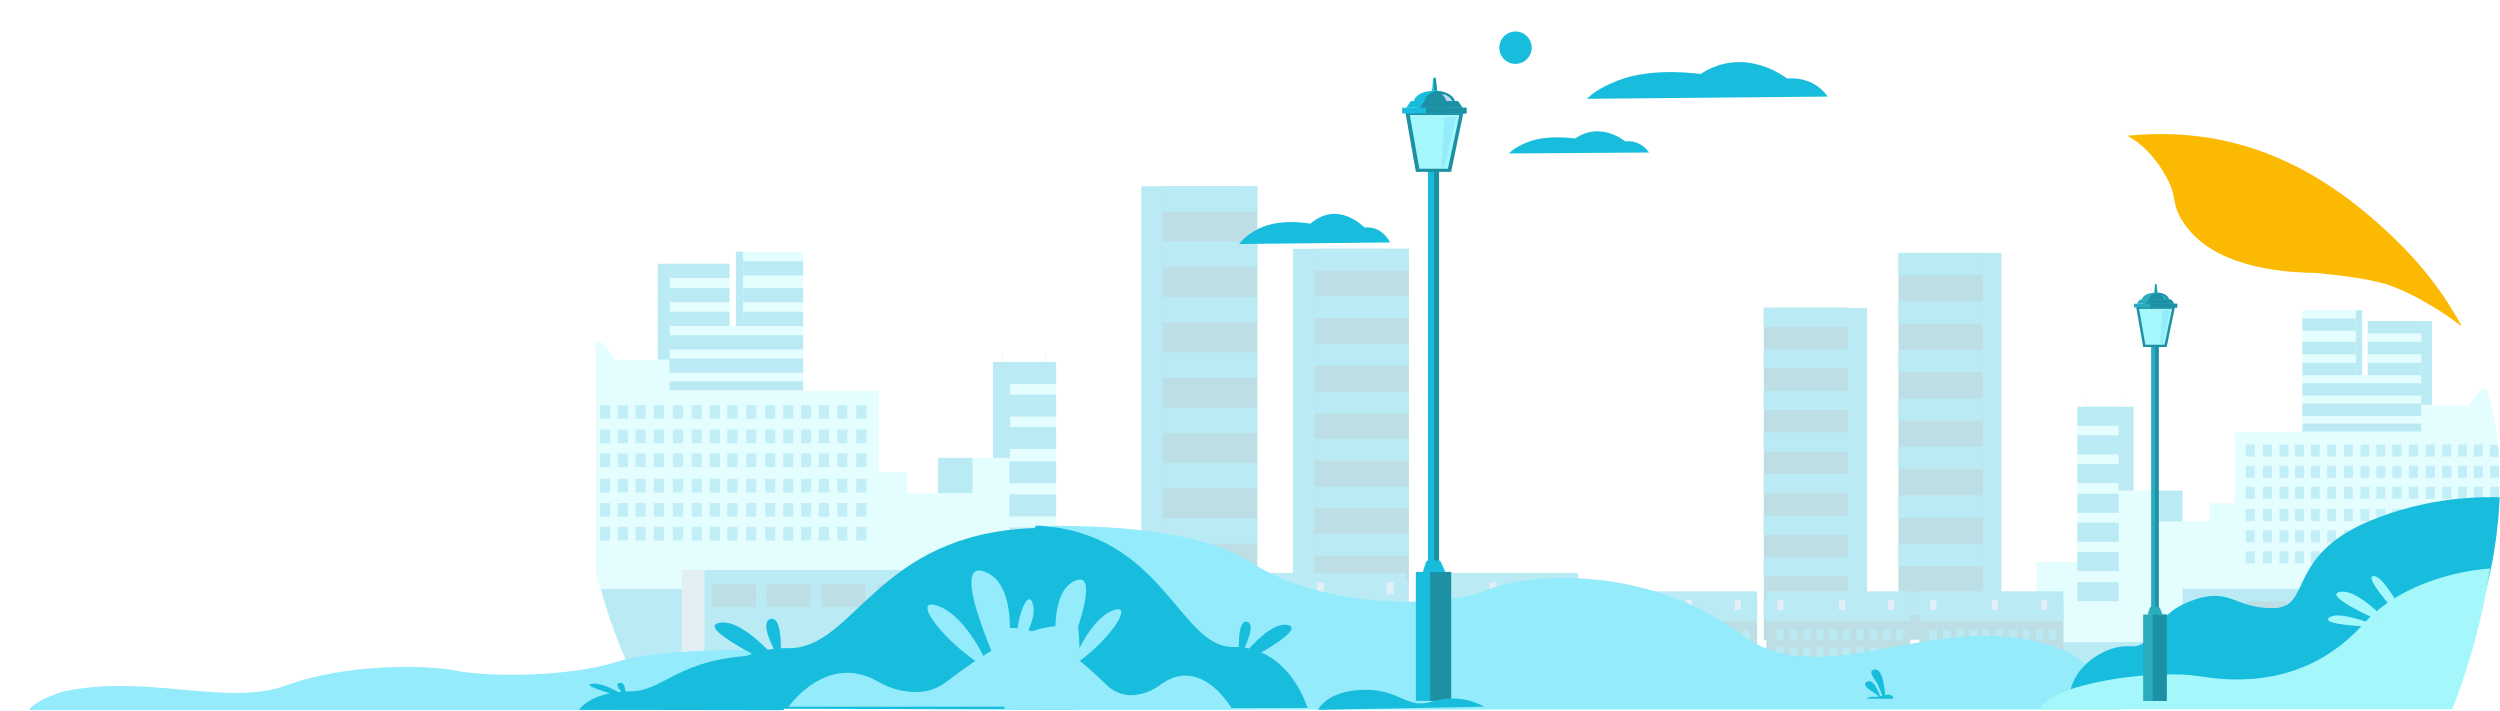 <?xml version="1.0" encoding="utf-8"?>
<!-- Generator: Adobe Illustrator 23.1.0, SVG Export Plug-In . SVG Version: 6.00 Build 0)  -->
<svg version="1.1" id="Layer_1" xmlns="http://www.w3.org/2000/svg" xmlns:xlink="http://www.w3.org/1999/xlink" x="0px" y="0px"
	 viewBox="0 0 786.8 223.7" style="enable-background:new 0 0 786.8 223.7;" xml:space="preserve">
<style type="text/css">
	.st0{opacity:0.3;}
	.st1{fill:#18BDDE;}
	.st2{fill:#1E90A4;}
	.st3{fill:#D5E7F7;}
	.st4{fill:#A4F7FA;}
	.st5{opacity:0.8;}
	.st6{fill:#A3C5DF;}
	.st7{fill:#93EBFB;}
	.st8{fill:#FBBA01;}
	.st9{fill:#BFD8F8;}
	.st10{fill:#2AABBE;}
	.st11{fill:#39608D;}
</style>
<g class="st0">
	<rect x="359.2" y="58.6" class="st1" width="29.8" height="139"/>
	<rect x="365.9" y="58.6" class="st2" width="29.8" height="139"/>
	<rect x="365.9" y="58.6" class="st1" width="29.8" height="8"/>
	<rect x="365.9" y="76" class="st1" width="29.8" height="8"/>
	<rect x="365.9" y="93.5" class="st1" width="29.8" height="8"/>
	<rect x="365.9" y="110.9" class="st1" width="29.8" height="8"/>
	<rect x="365.9" y="128.3" class="st1" width="29.8" height="8"/>
	<rect x="365.9" y="145.7" class="st1" width="29.8" height="8"/>
	<rect x="365.9" y="163.1" class="st1" width="29.8" height="8"/>
	<rect x="365.9" y="180.6" class="st1" width="29.8" height="8"/>
	<rect x="406.9" y="78.3" class="st1" width="29.8" height="119.3"/>
	<rect x="413.6" y="78.3" class="st2" width="29.8" height="119.3"/>
	<rect x="413.6" y="78.3" class="st1" width="29.8" height="6.9"/>
	<rect x="413.6" y="93.2" class="st1" width="29.8" height="6.9"/>
	<rect x="413.6" y="108.2" class="st1" width="29.8" height="6.9"/>
	<rect x="413.6" y="123.2" class="st1" width="29.8" height="6.9"/>
	<rect x="413.6" y="138.1" class="st1" width="29.8" height="6.9"/>
	<rect x="413.6" y="153.1" class="st1" width="29.8" height="6.9"/>
	<rect x="413.6" y="168" class="st1" width="29.8" height="6.9"/>
	<rect x="413.6" y="183" class="st1" width="29.8" height="6.9"/>
	<rect x="343.1" y="193.4" class="st3" width="12.5" height="17.5"/>
	<path class="st4" d="M332.3,169.6v-55.7h-14.5v30.2H306v11.1h-20.5v-6.5h-8.9v-25.6h-23.9V79.2h-18.8v23.4h-4.3V83h-18.9v30.3
		h-17.1c0,0-4.3-7.6-6.3-5.5c-0.1,0.3-0.2,0.6-0.3,0.9c0.4,1.8,0.6,3.6,0.6,5.4v65.7c0.3,1.3,0.6,2.5,0.9,3.7l0.5,1.9
		c3.1,11.2,7.3,22,12.6,32.4h-2.2l0.1,0.2h2.2l11.9,0.1h133.2v-48.5H332.3z"/>
	<rect x="233.9" y="82.2" class="st1" width="18.9" height="4.5"/>
	<rect x="233.9" y="90.6" class="st1" width="18.9" height="4.5"/>
	<rect x="233.9" y="98.1" class="st1" width="18.9" height="4.5"/>
	<rect x="210.7" y="98.1" class="st1" width="18.9" height="4.5"/>
	<rect x="210.7" y="90.6" class="st1" width="18.9" height="4.5"/>
	<rect x="210.7" y="83" class="st1" width="18.9" height="4.5"/>
	<rect x="210.7" y="105.5" class="st1" width="42.1" height="4.5"/>
	<rect x="210.7" y="112.8" class="st1" width="42.1" height="4.5"/>
	<rect x="317.7" y="113.9" class="st1" width="14.7" height="6.9"/>
	<rect x="317.7" y="124.2" class="st1" width="14.7" height="6.9"/>
	<rect x="317.7" y="134.4" class="st1" width="14.7" height="6.9"/>
	<rect x="317.7" y="145.2" class="st1" width="14.7" height="6.9"/>
	<rect x="317.7" y="155.6" class="st1" width="14.7" height="6.9"/>
	<rect x="317.7" y="166" class="st1" width="14.7" height="6.9"/>
	<rect x="317.7" y="177" class="st1" width="14.7" height="6.9"/>
	<rect x="210.7" y="120" class="st1" width="42.1" height="2.8"/>
	<rect x="312.5" y="113.9" class="st1" width="5.4" height="30.2"/>
	<rect x="295.2" y="144.1" class="st1" width="10.9" height="11.1"/>
	<path class="st1" d="M207.5,83l-0.5,0.4v29.8h3.8V83H207.5z"/>
	<rect x="231.6" y="79.2" class="st1" width="2.3" height="23.4"/>
	<g class="st5">
		<rect x="269.5" y="127.5" class="st1" width="3.2" height="4.3"/>
		<rect x="263.5" y="127.5" class="st1" width="3.2" height="4.3"/>
		<rect x="257.7" y="127.5" class="st1" width="3.2" height="4.3"/>
		<rect x="252.1" y="127.5" class="st1" width="3.2" height="4.3"/>
		<rect x="246.5" y="127.5" class="st1" width="3.2" height="4.3"/>
		<rect x="240.8" y="127.5" class="st1" width="3.2" height="4.3"/>
		<rect x="234.8" y="127.5" class="st1" width="3.2" height="4.3"/>
		<rect x="228.9" y="127.5" class="st1" width="3.2" height="4.3"/>
		<rect x="223.4" y="127.5" class="st1" width="3.2" height="4.3"/>
		<rect x="217.7" y="127.5" class="st1" width="3.2" height="4.3"/>
		<rect x="211.8" y="127.5" class="st1" width="3.2" height="4.3"/>
		<rect x="205.8" y="127.5" class="st1" width="3.2" height="4.3"/>
		<rect x="200" y="127.5" class="st1" width="3.2" height="4.3"/>
		<rect x="194.4" y="127.5" class="st1" width="3.2" height="4.3"/>
		<rect x="188.8" y="127.5" class="st1" width="3.2" height="4.3"/>
		<rect x="269.5" y="135.2" class="st1" width="3.2" height="4.3"/>
		<rect x="263.5" y="135.2" class="st1" width="3.2" height="4.3"/>
		<rect x="257.7" y="135.2" class="st1" width="3.2" height="4.3"/>
		<rect x="252.1" y="135.2" class="st1" width="3.2" height="4.3"/>
		<rect x="246.5" y="135.2" class="st1" width="3.2" height="4.3"/>
		<rect x="240.8" y="135.2" class="st1" width="3.2" height="4.3"/>
		<rect x="234.8" y="135.2" class="st1" width="3.2" height="4.3"/>
		<rect x="228.9" y="135.2" class="st1" width="3.2" height="4.3"/>
		<rect x="223.4" y="135.2" class="st1" width="3.2" height="4.3"/>
		<rect x="217.7" y="135.2" class="st1" width="3.2" height="4.3"/>
		<rect x="211.8" y="135.2" class="st1" width="3.2" height="4.3"/>
		<rect x="205.8" y="135.2" class="st1" width="3.2" height="4.3"/>
		<rect x="200" y="135.2" class="st1" width="3.2" height="4.3"/>
		<rect x="194.4" y="135.2" class="st1" width="3.2" height="4.3"/>
		<rect x="188.8" y="135.2" class="st1" width="3.2" height="4.3"/>
		<rect x="269.5" y="142.7" class="st1" width="3.2" height="4.3"/>
		<rect x="263.5" y="142.7" class="st1" width="3.2" height="4.3"/>
		<rect x="257.7" y="142.7" class="st1" width="3.2" height="4.3"/>
		<rect x="252.1" y="142.7" class="st1" width="3.2" height="4.3"/>
		<rect x="246.5" y="142.7" class="st1" width="3.2" height="4.3"/>
		<rect x="240.8" y="142.7" class="st1" width="3.2" height="4.3"/>
		<rect x="234.8" y="142.7" class="st1" width="3.2" height="4.3"/>
		<rect x="228.9" y="142.7" class="st1" width="3.2" height="4.3"/>
		<rect x="223.4" y="142.7" class="st1" width="3.2" height="4.3"/>
		<rect x="217.7" y="142.7" class="st1" width="3.2" height="4.3"/>
		<rect x="211.8" y="142.7" class="st1" width="3.2" height="4.3"/>
		<rect x="205.8" y="142.7" class="st1" width="3.2" height="4.3"/>
		<rect x="200" y="142.7" class="st1" width="3.2" height="4.3"/>
		<rect x="194.4" y="142.7" class="st1" width="3.2" height="4.3"/>
		<rect x="188.8" y="142.7" class="st1" width="3.2" height="4.3"/>
		<rect x="269.5" y="150.7" class="st1" width="3.2" height="4.3"/>
		<rect x="263.5" y="150.7" class="st1" width="3.2" height="4.3"/>
		<rect x="257.7" y="150.7" class="st1" width="3.2" height="4.3"/>
		<rect x="252.1" y="150.7" class="st1" width="3.2" height="4.3"/>
		<rect x="246.5" y="150.7" class="st1" width="3.2" height="4.3"/>
		<rect x="240.8" y="150.7" class="st1" width="3.2" height="4.3"/>
		<rect x="234.8" y="150.7" class="st1" width="3.2" height="4.3"/>
		<rect x="228.9" y="150.7" class="st1" width="3.2" height="4.3"/>
		<rect x="223.4" y="150.7" class="st1" width="3.2" height="4.3"/>
		<rect x="217.7" y="150.7" class="st1" width="3.2" height="4.3"/>
		<rect x="211.8" y="150.7" class="st1" width="3.2" height="4.3"/>
		<rect x="205.8" y="150.7" class="st1" width="3.2" height="4.3"/>
		<rect x="200" y="150.7" class="st1" width="3.2" height="4.3"/>
		<rect x="194.4" y="150.7" class="st1" width="3.2" height="4.3"/>
		<rect x="188.8" y="150.7" class="st1" width="3.2" height="4.3"/>
		<rect x="269.5" y="158.3" class="st1" width="3.2" height="4.3"/>
		<rect x="263.5" y="158.3" class="st1" width="3.2" height="4.3"/>
		<rect x="257.7" y="158.3" class="st1" width="3.2" height="4.3"/>
		<rect x="252.1" y="158.3" class="st1" width="3.2" height="4.3"/>
		<rect x="246.5" y="158.3" class="st1" width="3.2" height="4.3"/>
		<rect x="240.8" y="158.3" class="st1" width="3.2" height="4.3"/>
		<rect x="234.8" y="158.3" class="st1" width="3.2" height="4.3"/>
		<rect x="228.9" y="158.3" class="st1" width="3.2" height="4.3"/>
		<rect x="223.4" y="158.3" class="st1" width="3.2" height="4.3"/>
		<rect x="217.7" y="158.3" class="st1" width="3.2" height="4.3"/>
		<rect x="211.8" y="158.3" class="st1" width="3.2" height="4.3"/>
		<rect x="205.8" y="158.3" class="st1" width="3.2" height="4.3"/>
		<rect x="200" y="158.3" class="st1" width="3.2" height="4.3"/>
		<rect x="194.4" y="158.3" class="st1" width="3.2" height="4.3"/>
		<rect x="188.8" y="158.3" class="st1" width="3.2" height="4.3"/>
		<rect x="269.5" y="165.8" class="st1" width="3.2" height="4.3"/>
		<rect x="263.5" y="165.8" class="st1" width="3.2" height="4.3"/>
		<rect x="257.7" y="165.8" class="st1" width="3.2" height="4.3"/>
		<rect x="252.1" y="165.8" class="st1" width="3.2" height="4.3"/>
		<rect x="246.5" y="165.8" class="st1" width="3.2" height="4.3"/>
		<rect x="240.8" y="165.8" class="st1" width="3.2" height="4.3"/>
		<rect x="234.8" y="165.8" class="st1" width="3.2" height="4.3"/>
		<rect x="228.9" y="165.8" class="st1" width="3.2" height="4.3"/>
		<rect x="223.4" y="165.8" class="st1" width="3.2" height="4.3"/>
		<rect x="217.7" y="165.8" class="st1" width="3.2" height="4.3"/>
		<rect x="211.8" y="165.8" class="st1" width="3.2" height="4.3"/>
		<rect x="205.8" y="165.8" class="st1" width="3.2" height="4.3"/>
		<rect x="200" y="165.8" class="st1" width="3.2" height="4.3"/>
		<rect x="194.4" y="165.8" class="st1" width="3.2" height="4.3"/>
		<rect x="188.8" y="165.8" class="st1" width="3.2" height="4.3"/>
	</g>
	<rect x="221" y="179.4" class="st1" width="74.2" height="38.4"/>
	<rect x="277.2" y="198.6" class="st1" width="74.2" height="19.2"/>
	<path class="st1" d="M189.1,185.4c3.1,11.2,7.3,22,12.6,32.4l0,0H215v-32.4L189.1,185.4z"/>
	<rect x="276.4" y="183.9" class="st2" width="13.8" height="7.1"/>
	<rect x="258.6" y="183.9" class="st2" width="13.8" height="7.1"/>
	<rect x="241.2" y="183.9" class="st2" width="13.8" height="7.1"/>
	<rect x="224.2" y="183.9" class="st2" width="13.8" height="7.1"/>
	<rect x="214.6" y="179.4" class="st6" width="7.1" height="38.7"/>
	<rect x="329" y="110.9" class="st3" width="0.4" height="3"/>
	<rect x="315.2" y="110.9" class="st3" width="0.4" height="3"/>
	<rect x="337.4" y="184.6" class="st2" width="50.9" height="32.8"/>
	<rect x="337.4" y="180.3" class="st1" width="50.9" height="10.7"/>
	<rect x="382.2" y="194.1" class="st1" width="2.6" height="3.5"/>
	<rect x="377.3" y="194.1" class="st1" width="2.6" height="3.5"/>
	<rect x="372.6" y="194.1" class="st1" width="2.6" height="3.5"/>
	<rect x="368" y="194.1" class="st1" width="2.6" height="3.5"/>
	<rect x="363.4" y="194.1" class="st1" width="2.6" height="3.5"/>
	<rect x="358.7" y="194.1" class="st1" width="2.6" height="3.5"/>
	<rect x="353.8" y="194.1" class="st1" width="2.6" height="3.5"/>
	<rect x="349" y="194.1" class="st1" width="2.6" height="3.5"/>
	<rect x="344.5" y="194.1" class="st1" width="2.6" height="3.5"/>
	<rect x="339.9" y="194.1" class="st1" width="2.6" height="3.5"/>
	<rect x="382.2" y="200.4" class="st1" width="2.6" height="3.5"/>
	<rect x="377.3" y="200.4" class="st1" width="2.6" height="3.5"/>
	<rect x="372.6" y="200.4" class="st1" width="2.6" height="3.5"/>
	<rect x="368" y="200.4" class="st1" width="2.6" height="3.5"/>
	<rect x="363.4" y="200.4" class="st1" width="2.6" height="3.5"/>
	<rect x="358.7" y="200.4" class="st1" width="2.6" height="3.5"/>
	<rect x="353.8" y="200.4" class="st1" width="2.6" height="3.5"/>
	<rect x="349" y="200.4" class="st1" width="2.6" height="3.5"/>
	<rect x="344.5" y="200.4" class="st1" width="2.6" height="3.5"/>
	<rect x="339.9" y="200.4" class="st1" width="2.6" height="3.5"/>
	<rect x="382.2" y="206.5" class="st1" width="2.6" height="3.5"/>
	<rect x="377.3" y="206.5" class="st1" width="2.6" height="3.5"/>
	<rect x="372.6" y="206.5" class="st1" width="2.6" height="3.5"/>
	<rect x="368" y="206.5" class="st1" width="2.6" height="3.5"/>
	<rect x="363.4" y="206.5" class="st1" width="2.6" height="3.5"/>
	<rect x="358.7" y="206.5" class="st1" width="2.6" height="3.5"/>
	<rect x="353.8" y="206.5" class="st1" width="2.6" height="3.5"/>
	<rect x="349" y="206.5" class="st1" width="2.6" height="3.5"/>
	<rect x="344.5" y="206.5" class="st1" width="2.6" height="3.5"/>
	<rect x="339.9" y="206.5" class="st1" width="2.6" height="3.5"/>
	<rect x="382.2" y="183.3" class="st6" width="2.2" height="3.7"/>
	<rect x="360.4" y="183.3" class="st6" width="2.2" height="3.7"/>
	<rect x="343" y="183.3" class="st6" width="2.2" height="3.7"/>
	<rect x="391.5" y="184.6" class="st2" width="50.9" height="32.8"/>
	<rect x="391.5" y="180.3" class="st1" width="50.9" height="10.7"/>
	<rect x="436.4" y="194.1" class="st1" width="2.6" height="3.5"/>
	<rect x="431.5" y="194.1" class="st1" width="2.6" height="3.5"/>
	<rect x="426.7" y="194.1" class="st1" width="2.6" height="3.5"/>
	<rect x="422.2" y="194.1" class="st1" width="2.6" height="3.5"/>
	<rect x="417.5" y="194.1" class="st1" width="2.6" height="3.5"/>
	<rect x="412.9" y="194.1" class="st1" width="2.6" height="3.5"/>
	<rect x="408" y="194.1" class="st1" width="2.6" height="3.5"/>
	<rect x="403.2" y="194.1" class="st1" width="2.6" height="3.5"/>
	<rect x="398.7" y="194.1" class="st1" width="2.6" height="3.5"/>
	<rect x="394" y="194.1" class="st1" width="2.6" height="3.5"/>
	<rect x="436.4" y="200.4" class="st1" width="2.6" height="3.5"/>
	<rect x="431.5" y="200.4" class="st1" width="2.6" height="3.5"/>
	<rect x="426.7" y="200.4" class="st1" width="2.6" height="3.5"/>
	<rect x="422.2" y="200.4" class="st1" width="2.6" height="3.5"/>
	<rect x="417.5" y="200.4" class="st1" width="2.6" height="3.5"/>
	<rect x="412.9" y="200.4" class="st1" width="2.6" height="3.5"/>
	<rect x="408" y="200.4" class="st1" width="2.6" height="3.5"/>
	<rect x="403.2" y="200.4" class="st1" width="2.6" height="3.5"/>
	<rect x="398.7" y="200.4" class="st1" width="2.6" height="3.5"/>
	<rect x="394" y="200.4" class="st1" width="2.6" height="3.5"/>
	<rect x="436.4" y="206.5" class="st1" width="2.6" height="3.5"/>
	<rect x="431.5" y="206.5" class="st1" width="2.6" height="3.5"/>
	<rect x="426.7" y="206.5" class="st1" width="2.6" height="3.5"/>
	<rect x="422.2" y="206.5" class="st1" width="2.6" height="3.5"/>
	<rect x="417.5" y="206.5" class="st1" width="2.6" height="3.5"/>
	<rect x="412.9" y="206.5" class="st1" width="2.6" height="3.5"/>
	<rect x="408" y="206.5" class="st1" width="2.6" height="3.5"/>
	<rect x="403.2" y="206.5" class="st1" width="2.6" height="3.5"/>
	<rect x="398.7" y="206.5" class="st1" width="2.6" height="3.5"/>
	<rect x="394" y="206.5" class="st1" width="2.6" height="3.5"/>
	<rect x="436.4" y="183.3" class="st6" width="2.2" height="3.7"/>
	<rect x="414.5" y="183.3" class="st6" width="2.2" height="3.7"/>
	<rect x="397.2" y="183.3" class="st6" width="2.2" height="3.7"/>
	<rect x="445.8" y="184.6" class="st2" width="50.9" height="32.8"/>
	<rect x="445.8" y="180.3" class="st1" width="50.9" height="10.7"/>
	<rect x="490.6" y="194.1" class="st1" width="2.6" height="3.5"/>
	<rect x="485.7" y="194.1" class="st1" width="2.6" height="3.5"/>
	<rect x="481" y="194.1" class="st1" width="2.6" height="3.5"/>
	<rect x="476.4" y="194.1" class="st1" width="2.6" height="3.5"/>
	<rect x="471.8" y="194.1" class="st1" width="2.6" height="3.5"/>
	<rect x="467.1" y="194.1" class="st1" width="2.6" height="3.5"/>
	<rect x="462.2" y="194.1" class="st1" width="2.6" height="3.5"/>
	<rect x="457.4" y="194.1" class="st1" width="2.6" height="3.5"/>
	<rect x="452.9" y="194.1" class="st1" width="2.6" height="3.5"/>
	<rect x="448.3" y="194.1" class="st1" width="2.6" height="3.5"/>
	<rect x="490.6" y="200.4" class="st1" width="2.6" height="3.5"/>
	<rect x="485.7" y="200.4" class="st1" width="2.6" height="3.5"/>
	<rect x="481" y="200.4" class="st1" width="2.6" height="3.5"/>
	<rect x="476.4" y="200.4" class="st1" width="2.6" height="3.5"/>
	<rect x="471.8" y="200.4" class="st1" width="2.6" height="3.5"/>
	<rect x="467.1" y="200.4" class="st1" width="2.6" height="3.5"/>
	<rect x="462.2" y="200.4" class="st1" width="2.6" height="3.5"/>
	<rect x="457.4" y="200.4" class="st1" width="2.6" height="3.5"/>
	<rect x="452.9" y="200.4" class="st1" width="2.6" height="3.5"/>
	<rect x="448.3" y="200.4" class="st1" width="2.6" height="3.5"/>
	<rect x="490.6" y="206.5" class="st1" width="2.6" height="3.5"/>
	<rect x="485.7" y="206.5" class="st1" width="2.6" height="3.5"/>
	<rect x="481" y="206.5" class="st1" width="2.6" height="3.5"/>
	<rect x="476.4" y="206.5" class="st1" width="2.6" height="3.5"/>
	<rect x="471.8" y="206.5" class="st1" width="2.6" height="3.5"/>
	<rect x="467.1" y="206.5" class="st1" width="2.6" height="3.5"/>
	<rect x="462.2" y="206.5" class="st1" width="2.6" height="3.5"/>
	<rect x="457.4" y="206.5" class="st1" width="2.6" height="3.5"/>
	<rect x="452.9" y="206.5" class="st1" width="2.6" height="3.5"/>
	<rect x="448.3" y="206.5" class="st1" width="2.6" height="3.5"/>
	<rect x="490.6" y="183.3" class="st6" width="2.2" height="3.7"/>
	<rect x="468.8" y="183.3" class="st6" width="2.2" height="3.7"/>
	<rect x="451.4" y="183.3" class="st6" width="2.2" height="3.7"/>
</g>
<g>
	<path class="st7" d="M244.6,223.5H9.1c0.1-0.1,0.2-0.3,0.3-0.4c2.3-3.1,10.7-5.5,10.7-5.5c26.4-5.6,51.5,4.9,70-1.9
		s43.7-6.6,53.6-4.6s35.4,2,50.4-2.8c10.8-3.4,31.7-3.8,42.5-3.8c2.9,1.3,5.3,2.9,7.2,4.6L244.6,223.5z"/>
	<path class="st1" d="M246.6,223.5l-64.4-0.1c0.7-0.9,3.3-3.9,9.7-5.2c0.9-0.2,1.8-0.3,2.7-0.4c0.3,0,0.7-0.1,1-0.1
		c0.4,0,0.8-0.1,1.2-0.1c0.4,0,0.9,0,1.3,0c11.3,0,14.9-10.8,41.8-11.4c1.5,0.9,2.8,1.9,3.9,2.9
		C247.4,212.6,248.9,217.2,246.6,223.5z"/>
	<path class="st1" d="M197.7,219.8c0,0-6.9-5.1-11.4-4.6C181.8,215.7,197.7,219.8,197.7,219.8z"/>
	<path class="st1" d="M196.7,218.9c0,0,0.6-4.3-1.7-4S196.7,218.9,196.7,218.9z"/>
	<path class="st7" d="M234.9,220.7c0,0,3.6-8.8-3.3-10.3S234.9,220.7,234.9,220.7z"/>
	<path class="st7" d="M237,217.9c0,0,3.6-2.7,2.8-4.4S236.6,214.9,237,217.9z"/>
</g>
<title>1</title>
<g class="st0">
	<rect x="603.4" y="79.6" class="st1" width="26.5" height="121.7"/>
	<rect x="597.5" y="79.6" class="st2" width="26.5" height="121.7"/>
	<rect x="597.5" y="79.6" class="st1" width="26.5" height="7"/>
	<rect x="597.5" y="94.8" class="st1" width="26.5" height="7"/>
	<rect x="597.5" y="110.1" class="st1" width="26.5" height="7"/>
	<rect x="597.5" y="125.4" class="st1" width="26.5" height="7"/>
	<rect x="597.5" y="140.6" class="st1" width="26.5" height="7"/>
	<rect x="597.5" y="155.9" class="st1" width="26.5" height="7"/>
	<rect x="597.5" y="171.1" class="st1" width="26.5" height="7"/>
	<rect x="597.5" y="186.4" class="st1" width="26.5" height="7"/>
	<rect x="561.1" y="96.9" class="st1" width="26.5" height="104.5"/>
	<rect x="555.1" y="96.9" class="st2" width="26.5" height="104.5"/>
	<rect x="555.1" y="96.8" class="st1" width="26.5" height="6"/>
	<rect x="555.1" y="109.9" class="st1" width="26.5" height="6"/>
	<rect x="555.1" y="123" class="st1" width="26.5" height="6"/>
	<rect x="555.1" y="136.1" class="st1" width="26.5" height="6"/>
	<rect x="555.1" y="149.2" class="st1" width="26.5" height="6"/>
	<rect x="555.1" y="162.3" class="st1" width="26.5" height="6"/>
	<rect x="555.1" y="175.4" class="st1" width="26.5" height="6"/>
	<rect x="555.1" y="188.5" class="st1" width="26.5" height="6"/>
	<rect x="633.2" y="197.6" class="st3" width="11.1" height="15.3"/>
	<path class="st4" d="M653.8,176.7V128h12.9v26.4h10.5v9.7h18.2v-5.7h7.9v-22.4h21.3V97.6h16.7v20.5h3.8V101H762v26.5h15.2
		c0,0,3.9-6.6,5.6-4.8c0.9,3.1,1.6,6.3,2.2,9.4c0.5,2.7,0.9,5.3,1.1,7.9c0.1,1.3,0.3,2.5,0.3,3.8c0.3,4.3,0.4,8.6,0.2,12.8
		c0,1.2-0.1,2.4-0.2,3.6c-0.1,1.3-0.2,2.5-0.3,3.8c-0.1,1-0.2,1.9-0.3,2.9c-0.2,1.3-0.3,2.5-0.5,3.8c-0.1,0.9-0.3,1.9-0.4,2.8
		c-0.2,1.3-0.4,2.5-0.7,3.8c-0.8,4.1-1.7,8-2.7,11.6l-0.5,1.7c-2.7,9.8-6.5,19.3-11.2,28.4l0,0h2l-0.1,0.2h-2l-10.6,0.1H640.9v-42.4
		H653.8z"/>
	<rect x="724.6" y="100.2" class="st1" width="16.8" height="3.9"/>
	<rect x="724.6" y="107.6" class="st1" width="16.8" height="3.9"/>
	<rect x="724.6" y="114.2" class="st1" width="16.8" height="3.9"/>
	<rect x="745.2" y="114.2" class="st1" width="16.8" height="3.9"/>
	<rect x="745.2" y="107.6" class="st1" width="16.8" height="3.9"/>
	<rect x="745.2" y="101" class="st1" width="16.8" height="3.9"/>
	<rect x="724.6" y="120.6" class="st1" width="37.4" height="3.9"/>
	<rect x="724.6" y="127" class="st1" width="37.4" height="3.9"/>
	<rect x="653.8" y="128" class="st1" width="13" height="6"/>
	<rect x="653.8" y="137" class="st1" width="13" height="6"/>
	<rect x="653.8" y="146" class="st1" width="13" height="6"/>
	<rect x="653.8" y="155.4" class="st1" width="13" height="6"/>
	<rect x="653.8" y="164.5" class="st1" width="13" height="6"/>
	<rect x="653.8" y="173.7" class="st1" width="13" height="6"/>
	<rect x="653.8" y="183.2" class="st1" width="13" height="6"/>
	<rect x="724.6" y="133.3" class="st1" width="37.4" height="2.5"/>
	<rect x="666.7" y="128" class="st1" width="4.8" height="26.4"/>
	<rect x="677.2" y="154.4" class="st1" width="9.7" height="9.7"/>
	<path class="st1" d="M764.9,101l0.5,0.3v26.1H762V101H764.9z"/>
	<rect x="741.4" y="97.6" class="st1" width="2" height="20.5"/>
	<g class="st5">
		<rect x="706.8" y="139.9" class="st1" width="2.8" height="3.8"/>
		<rect x="712.2" y="139.9" class="st1" width="2.8" height="3.8"/>
		<rect x="717.4" y="139.9" class="st1" width="2.8" height="3.8"/>
		<rect x="722.3" y="139.9" class="st1" width="2.8" height="3.8"/>
		<rect x="727.3" y="139.9" class="st1" width="2.8" height="3.8"/>
		<rect x="732.4" y="139.9" class="st1" width="2.8" height="3.8"/>
		<rect x="737.7" y="139.9" class="st1" width="2.8" height="3.8"/>
		<rect x="742.9" y="139.9" class="st1" width="2.8" height="3.8"/>
		<rect x="747.9" y="139.9" class="st1" width="2.8" height="3.8"/>
		<rect x="752.9" y="139.9" class="st1" width="2.9" height="3.8"/>
		<rect x="758.1" y="139.9" class="st1" width="2.9" height="3.8"/>
		<rect x="763.4" y="139.9" class="st1" width="2.9" height="3.8"/>
		<rect x="768.6" y="139.9" class="st1" width="2.9" height="3.8"/>
		<rect x="773.6" y="139.9" class="st1" width="2.8" height="3.8"/>
		<rect x="778.6" y="139.9" class="st1" width="2.8" height="3.8"/>
		<path class="st1" d="M786.1,140c0.1,1.3,0.3,2.5,0.3,3.8h-2.8v-3.8L786.1,140z"/>
		<rect x="706.8" y="146.6" class="st1" width="2.8" height="3.8"/>
		<rect x="712.2" y="146.6" class="st1" width="2.8" height="3.8"/>
		<rect x="717.4" y="146.6" class="st1" width="2.8" height="3.8"/>
		<rect x="722.3" y="146.6" class="st1" width="2.8" height="3.8"/>
		<rect x="727.3" y="146.6" class="st1" width="2.8" height="3.8"/>
		<rect x="732.4" y="146.6" class="st1" width="2.8" height="3.8"/>
		<rect x="737.7" y="146.6" class="st1" width="2.8" height="3.8"/>
		<rect x="742.9" y="146.6" class="st1" width="2.8" height="3.8"/>
		<rect x="747.9" y="146.6" class="st1" width="2.8" height="3.8"/>
		<rect x="752.9" y="146.6" class="st1" width="2.9" height="3.8"/>
		<rect x="758.1" y="146.6" class="st1" width="2.9" height="3.8"/>
		<rect x="763.4" y="146.6" class="st1" width="2.9" height="3.8"/>
		<rect x="768.6" y="146.6" class="st1" width="2.9" height="3.8"/>
		<rect x="773.6" y="146.6" class="st1" width="2.8" height="3.8"/>
		<rect x="778.6" y="146.6" class="st1" width="2.8" height="3.8"/>
		<rect x="783.7" y="146.6" class="st1" width="2.8" height="3.8"/>
		<rect x="706.8" y="153.2" class="st1" width="2.8" height="3.8"/>
		<rect x="712.2" y="153.2" class="st1" width="2.8" height="3.8"/>
		<rect x="717.4" y="153.2" class="st1" width="2.8" height="3.8"/>
		<rect x="722.3" y="153.2" class="st1" width="2.8" height="3.8"/>
		<rect x="727.3" y="153.2" class="st1" width="2.8" height="3.8"/>
		<rect x="732.4" y="153.2" class="st1" width="2.8" height="3.8"/>
		<rect x="737.7" y="153.2" class="st1" width="2.8" height="3.8"/>
		<rect x="742.9" y="153.2" class="st1" width="2.8" height="3.8"/>
		<rect x="747.9" y="153.2" class="st1" width="2.8" height="3.8"/>
		<rect x="752.9" y="153.2" class="st1" width="2.9" height="3.8"/>
		<rect x="758.1" y="153.2" class="st1" width="2.9" height="3.8"/>
		<rect x="763.4" y="153.2" class="st1" width="2.9" height="3.8"/>
		<rect x="768.6" y="153.2" class="st1" width="2.9" height="3.8"/>
		<rect x="773.6" y="153.2" class="st1" width="2.8" height="3.8"/>
		<rect x="778.6" y="153.2" class="st1" width="2.8" height="3.8"/>
		<rect x="783.7" y="153.2" class="st1" width="2.8" height="3.8"/>
		<rect x="706.8" y="160.2" class="st1" width="2.8" height="3.8"/>
		<rect x="712.2" y="160.2" class="st1" width="2.8" height="3.8"/>
		<rect x="717.4" y="160.2" class="st1" width="2.8" height="3.8"/>
		<rect x="722.3" y="160.2" class="st1" width="2.8" height="3.8"/>
		<rect x="727.3" y="160.2" class="st1" width="2.8" height="3.8"/>
		<rect x="732.4" y="160.2" class="st1" width="2.8" height="3.8"/>
		<rect x="737.7" y="160.2" class="st1" width="2.8" height="3.8"/>
		<rect x="742.9" y="160.2" class="st1" width="2.8" height="3.8"/>
		<rect x="747.9" y="160.2" class="st1" width="2.8" height="3.8"/>
		<rect x="752.9" y="160.2" class="st1" width="2.9" height="3.8"/>
		<rect x="758.1" y="160.2" class="st1" width="2.9" height="3.8"/>
		<rect x="763.4" y="160.2" class="st1" width="2.9" height="3.8"/>
		<rect x="768.6" y="160.2" class="st1" width="2.9" height="3.8"/>
		<rect x="773.6" y="160.2" class="st1" width="2.8" height="3.8"/>
		<rect x="778.6" y="160.2" class="st1" width="2.8" height="3.8"/>
		<path class="st1" d="M786.5,160.2c-0.1,1.3-0.2,2.5-0.3,3.8h-2.6v-3.8H786.5z"/>
		<rect x="706.8" y="166.9" class="st1" width="2.8" height="3.8"/>
		<rect x="712.2" y="166.9" class="st1" width="2.8" height="3.8"/>
		<rect x="717.4" y="166.9" class="st1" width="2.8" height="3.8"/>
		<rect x="722.3" y="166.9" class="st1" width="2.8" height="3.8"/>
		<rect x="727.3" y="166.9" class="st1" width="2.8" height="3.8"/>
		<rect x="732.4" y="166.9" class="st1" width="2.8" height="3.8"/>
		<rect x="737.7" y="166.9" class="st1" width="2.8" height="3.8"/>
		<rect x="742.9" y="166.9" class="st1" width="2.8" height="3.8"/>
		<rect x="747.9" y="166.9" class="st1" width="2.8" height="3.8"/>
		<rect x="752.9" y="166.9" class="st1" width="2.9" height="3.8"/>
		<rect x="758.1" y="166.9" class="st1" width="2.9" height="3.8"/>
		<rect x="763.4" y="166.9" class="st1" width="2.9" height="3.8"/>
		<rect x="768.6" y="166.9" class="st1" width="2.9" height="3.8"/>
		<rect x="773.6" y="166.9" class="st1" width="2.8" height="3.8"/>
		<rect x="778.6" y="166.9" class="st1" width="2.8" height="3.8"/>
		<path class="st1" d="M785.9,166.9c-0.2,1.3-0.3,2.5-0.5,3.8h-1.8v-3.8H785.9z"/>
		<rect x="706.8" y="173.5" class="st1" width="2.8" height="3.8"/>
		<rect x="712.2" y="173.5" class="st1" width="2.8" height="3.8"/>
		<rect x="717.4" y="173.5" class="st1" width="2.8" height="3.8"/>
		<rect x="722.3" y="173.5" class="st1" width="2.8" height="3.8"/>
		<rect x="727.3" y="173.5" class="st1" width="2.8" height="3.8"/>
		<rect x="732.4" y="173.5" class="st1" width="2.8" height="3.8"/>
		<rect x="737.7" y="173.5" class="st1" width="2.8" height="3.8"/>
		<rect x="742.9" y="173.5" class="st1" width="2.8" height="3.8"/>
		<rect x="747.9" y="173.5" class="st1" width="2.8" height="3.8"/>
		<rect x="752.9" y="173.5" class="st1" width="2.9" height="3.8"/>
		<rect x="758.1" y="173.5" class="st1" width="2.9" height="3.8"/>
		<rect x="763.4" y="173.5" class="st1" width="2.9" height="3.8"/>
		<rect x="768.6" y="173.5" class="st1" width="2.9" height="3.8"/>
		<rect x="773.6" y="173.5" class="st1" width="2.8" height="3.8"/>
		<rect x="778.6" y="173.5" class="st1" width="2.8" height="3.8"/>
		<path class="st1" d="M785,173.5c-0.2,1.3-0.4,2.5-0.7,3.8h-0.7v-3.8H785z"/>
	</g>
	<rect x="686.9" y="185.3" class="st1" width="65.9" height="33.6"/>
	<rect x="636.9" y="202.1" class="st1" width="65.9" height="16.8"/>
	<path class="st1" d="M781.1,190.6c-2.7,9.8-6.5,19.3-11.2,28.4l0,0h-11.8v-28.4H781.1z"/>
	<rect x="691.3" y="189.3" class="st2" width="12.3" height="6.2"/>
	<rect x="707.1" y="189.3" class="st2" width="12.3" height="6.2"/>
	<rect x="722.5" y="189.3" class="st2" width="12.3" height="6.2"/>
	<rect x="737.7" y="189.3" class="st2" width="12.3" height="6.2"/>
	<rect x="752.1" y="185.3" class="st6" width="6.3" height="33.9"/>
	<rect x="656.4" y="125.4" class="st3" width="0.3" height="2.6"/>
	<rect x="668.7" y="125.4" class="st3" width="0.3" height="2.6"/>
	<rect x="604.1" y="189.9" class="st2" width="45.3" height="28.8"/>
	<rect x="604.1" y="186.1" class="st1" width="45.3" height="9.3"/>
	<rect x="607.2" y="198.2" class="st1" width="2.3" height="3.1"/>
	<rect x="611.5" y="198.2" class="st1" width="2.3" height="3.1"/>
	<rect x="615.8" y="198.2" class="st1" width="2.3" height="3.1"/>
	<rect x="619.8" y="198.2" class="st1" width="2.3" height="3.1"/>
	<rect x="623.9" y="198.2" class="st1" width="2.3" height="3.1"/>
	<rect x="628" y="198.2" class="st1" width="2.3" height="3.1"/>
	<rect x="632.4" y="198.2" class="st1" width="2.3" height="3.1"/>
	<rect x="636.6" y="198.2" class="st1" width="2.3" height="3.1"/>
	<rect x="640.7" y="198.2" class="st1" width="2.3" height="3.1"/>
	<rect x="644.8" y="198.2" class="st1" width="2.3" height="3.1"/>
	<rect x="607.2" y="203.7" class="st1" width="2.3" height="3.1"/>
	<rect x="611.5" y="203.7" class="st1" width="2.3" height="3.1"/>
	<rect x="615.8" y="203.7" class="st1" width="2.3" height="3.1"/>
	<rect x="619.8" y="203.7" class="st1" width="2.3" height="3.1"/>
	<rect x="623.9" y="203.7" class="st1" width="2.3" height="3.1"/>
	<rect x="628" y="203.7" class="st1" width="2.3" height="3.1"/>
	<rect x="632.4" y="203.7" class="st1" width="2.3" height="3.1"/>
	<rect x="636.6" y="203.7" class="st1" width="2.3" height="3.1"/>
	<rect x="640.7" y="203.7" class="st1" width="2.3" height="3.1"/>
	<rect x="644.8" y="203.7" class="st1" width="2.3" height="3.1"/>
	<rect x="607.2" y="209.1" class="st1" width="2.3" height="3.1"/>
	<rect x="611.5" y="209.1" class="st1" width="2.3" height="3.1"/>
	<rect x="615.8" y="209.1" class="st1" width="2.3" height="3.1"/>
	<rect x="619.8" y="209.1" class="st1" width="2.3" height="3.1"/>
	<rect x="623.9" y="209.1" class="st1" width="2.3" height="3.1"/>
	<rect x="628" y="209.1" class="st1" width="2.3" height="3.1"/>
	<rect x="632.4" y="209.1" class="st1" width="2.3" height="3.1"/>
	<rect x="636.6" y="209.1" class="st1" width="2.3" height="3.1"/>
	<rect x="640.7" y="209.1" class="st1" width="2.3" height="3.1"/>
	<rect x="644.8" y="209.1" class="st1" width="2.3" height="3.1"/>
	<rect x="607.5" y="188.8" class="st6" width="1.9" height="3.2"/>
	<rect x="626.9" y="188.8" class="st6" width="1.9" height="3.2"/>
	<rect x="642.4" y="188.8" class="st6" width="1.9" height="3.2"/>
	<rect x="555.9" y="189.9" class="st2" width="45.3" height="28.8"/>
	<rect x="555.9" y="186.1" class="st1" width="45.3" height="9.3"/>
	<rect x="559" y="198.2" class="st1" width="2.3" height="3.1"/>
	<rect x="563.4" y="198.2" class="st1" width="2.3" height="3.1"/>
	<rect x="567.6" y="198.2" class="st1" width="2.3" height="3.1"/>
	<rect x="571.7" y="198.2" class="st1" width="2.3" height="3.1"/>
	<rect x="575.8" y="198.2" class="st1" width="2.3" height="3.1"/>
	<rect x="579.9" y="198.2" class="st1" width="2.3" height="3.1"/>
	<rect x="584.3" y="198.2" class="st1" width="2.3" height="3.1"/>
	<rect x="588.5" y="198.2" class="st1" width="2.3" height="3.1"/>
	<rect x="592.6" y="198.2" class="st1" width="2.3" height="3.1"/>
	<rect x="596.7" y="198.2" class="st1" width="2.3" height="3.1"/>
	<rect x="559" y="203.7" class="st1" width="2.3" height="3.1"/>
	<rect x="563.4" y="203.7" class="st1" width="2.3" height="3.1"/>
	<rect x="567.6" y="203.7" class="st1" width="2.3" height="3.1"/>
	<rect x="571.7" y="203.7" class="st1" width="2.3" height="3.1"/>
	<rect x="575.8" y="203.7" class="st1" width="2.3" height="3.1"/>
	<rect x="579.9" y="203.7" class="st1" width="2.3" height="3.1"/>
	<rect x="584.3" y="203.7" class="st1" width="2.3" height="3.1"/>
	<rect x="588.5" y="203.7" class="st1" width="2.3" height="3.1"/>
	<rect x="592.6" y="203.7" class="st1" width="2.3" height="3.1"/>
	<rect x="596.7" y="203.7" class="st1" width="2.3" height="3.1"/>
	<rect x="559" y="209.1" class="st1" width="2.3" height="3.1"/>
	<rect x="563.4" y="209.1" class="st1" width="2.3" height="3.1"/>
	<rect x="567.6" y="209.1" class="st1" width="2.3" height="3.1"/>
	<rect x="571.7" y="209.1" class="st1" width="2.3" height="3.1"/>
	<rect x="575.8" y="209.1" class="st1" width="2.3" height="3.1"/>
	<rect x="579.9" y="209.1" class="st1" width="2.3" height="3.1"/>
	<rect x="584.3" y="209.1" class="st1" width="2.3" height="3.1"/>
	<rect x="588.5" y="209.1" class="st1" width="2.3" height="3.1"/>
	<rect x="592.6" y="209.1" class="st1" width="2.3" height="3.1"/>
	<rect x="596.7" y="209.1" class="st1" width="2.3" height="3.1"/>
	<rect x="559.4" y="188.8" class="st6" width="1.9" height="3.2"/>
	<rect x="578.8" y="188.8" class="st6" width="1.9" height="3.2"/>
	<rect x="594.2" y="188.8" class="st6" width="1.9" height="3.2"/>
	<rect x="507.7" y="189.9" class="st2" width="45.3" height="28.8"/>
	<rect x="507.7" y="186.1" class="st1" width="45.3" height="9.3"/>
	<rect x="510.8" y="198.2" class="st1" width="2.3" height="3.1"/>
	<rect x="515.1" y="198.2" class="st1" width="2.3" height="3.1"/>
	<rect x="519.4" y="198.2" class="st1" width="2.3" height="3.1"/>
	<rect x="523.4" y="198.2" class="st1" width="2.3" height="3.1"/>
	<rect x="527.5" y="198.2" class="st1" width="2.3" height="3.1"/>
	<rect x="531.7" y="198.2" class="st1" width="2.3" height="3.1"/>
	<rect x="536" y="198.2" class="st1" width="2.3" height="3.1"/>
	<rect x="540.3" y="198.2" class="st1" width="2.3" height="3.1"/>
	<rect x="544.3" y="198.2" class="st1" width="2.3" height="3.1"/>
	<rect x="548.4" y="198.2" class="st1" width="2.3" height="3.1"/>
	<rect x="510.8" y="203.7" class="st1" width="2.3" height="3.1"/>
	<rect x="515.1" y="203.7" class="st1" width="2.3" height="3.1"/>
	<rect x="519.4" y="203.7" class="st1" width="2.3" height="3.1"/>
	<rect x="523.4" y="203.7" class="st1" width="2.3" height="3.1"/>
	<rect x="527.5" y="203.7" class="st1" width="2.3" height="3.1"/>
	<rect x="531.7" y="203.7" class="st1" width="2.3" height="3.1"/>
	<rect x="536" y="203.7" class="st1" width="2.3" height="3.1"/>
	<rect x="540.3" y="203.7" class="st1" width="2.3" height="3.1"/>
	<rect x="544.3" y="203.7" class="st1" width="2.3" height="3.1"/>
	<rect x="548.4" y="203.7" class="st1" width="2.3" height="3.1"/>
	<rect x="510.8" y="209.1" class="st1" width="2.3" height="3.1"/>
	<rect x="515.1" y="209.1" class="st1" width="2.3" height="3.1"/>
	<rect x="519.4" y="209.1" class="st1" width="2.3" height="3.1"/>
	<rect x="523.4" y="209.1" class="st1" width="2.3" height="3.1"/>
	<rect x="527.5" y="209.1" class="st1" width="2.3" height="3.1"/>
	<rect x="531.7" y="209.1" class="st1" width="2.3" height="3.1"/>
	<rect x="536" y="209.1" class="st1" width="2.3" height="3.1"/>
	<rect x="540.3" y="209.1" class="st1" width="2.3" height="3.1"/>
	<rect x="544.3" y="209.1" class="st1" width="2.3" height="3.1"/>
	<rect x="548.4" y="209.1" class="st1" width="2.3" height="3.1"/>
	<rect x="511.2" y="188.8" class="st6" width="2" height="3.2"/>
	<rect x="530.6" y="188.8" class="st6" width="1.9" height="3.2"/>
	<rect x="546" y="188.8" class="st6" width="1.9" height="3.2"/>
</g>
<ellipse transform="matrix(0.987 -0.16 0.16 0.987 3.777 76.621)" class="st1" cx="477" cy="14.9" rx="5.1" ry="5.1"/>
<path class="st7" d="M320.5,179.6c2.7-5.3,6.3-10.1,10.6-14.1c16-0.1,46.8,1.1,62.8,11.6c22.3,14.4,59.8,14.6,74.5,8.5
	c14.7-6.1,52-6.7,79.3,13.9s64.3-11.1,103.4,5.8c0,0,12.4,7.4,15.8,16.8c0.1,0.4,0.3,0.8,0.4,1.2H319.1L320.5,179.6z"/>
<path class="st1" d="M670.4,203.4c7.9,0.6,6.3-9.4,18.9-14.2c12.6-4.8,13.4,2.2,26,2.2s3.8-16.3,30.6-27.5
	c12.9-5.3,26.8-7.8,40.8-7.4c-0.5,10.9-2.2,21.8-5.1,32.3c-2.8,10.4-6.7,20.5-11.7,30c0,0.1-0.1,0.1-0.1,0.2c0,0.1-0.1,0.2-0.1,0.2
	l-76.1,0.3l-26.7,0.1l-15.6,0C651.8,209.7,662.8,202.8,670.4,203.4z"/>
<path class="st4" d="M686.8,212.3c2,0.1,4,0.3,6,0.6c15.2,2.5,35.1,1,50.8-16.3c13-14.5,33.6-17.2,40.1-17.7
	c-2.2,14.3-5.9,28.3-10.9,41.7c-0.4,1-0.7,1.8-1,2.6H642C644.7,216.2,670.3,211.6,686.8,212.3z"/>
<path class="st8" d="M756.9,78.4c4.1,4.2,7.8,8.7,11.2,13.5c0.2,0.3,0.5,0.7,0.7,1c2.2,3.2,4.2,6.5,6,9.9c-2.3-1.8-4.7-3.5-7.2-5.1
	c-1.6-1-3.4-2.1-5.4-3.2l-0.3-0.2c-2.9-1.6-5.9-3-9-4.2l0,0c-6.1-2.4-18.3-3.6-24-4.2c-17.8-0.2-34.9-4.4-42.3-16.8
	c-2.8-4.4-1.8-6.8-3.6-10.9c-1.2-2.8-2.8-5.4-4.7-7.8c-2.4-3.2-5.4-5.8-8.8-7.7C694.2,40.4,724.3,44.9,756.9,78.4z"/>
<path class="st1" d="M451,24.9c0-0.1,0.1-0.2,0.2-0.3c0.1-0.1,0.2-0.1,0.3-0.1h0.1c0.2,0,0.3,0.1,0.3,0.3l0.5,4.8v0.1h-1.8L451,24.9
	z"/>
<path class="st2" d="M451.3,27.5v-2.8c0-0.1,0-0.2,0.1-0.3l0,0h0.1c0.2,0,0.3,0.1,0.3,0.3l0.5,3.9h-0.1
	C451.6,28.5,451.3,28,451.3,27.5z"/>
<rect x="449.4" y="51" class="st1" width="3.5" height="153.4"/>
<rect x="451.3" y="51" class="st2" width="1.6" height="153.4"/>
<rect x="445.6" y="180" class="st1" width="11.1" height="40.6"/>
<rect x="450.1" y="180" class="st2" width="6.6" height="40.6"/>
<path class="st1" d="M451.4,28.6h0.8c3.1,0.2,5.6,1.7,5.6,3.4c0,1.8-2.4,3.2-5.6,3.4c-0.3,0-0.5,0-0.8,0c-3.5,0-6.4-1.5-6.4-3.4
	C445.1,30.1,447.9,28.5,451.4,28.6z"/>
<path class="st2" d="M452.2,28.6c3.1,0.2,5.6,1.7,5.6,3.4c0,1.8-2.4,3.2-5.6,3.4c-2.3-0.6-3.9-1.9-3.9-3.4
	C448.4,30.4,450,29.1,452.2,28.6z"/>
<polygon class="st2" points="442.3,35.3 460.6,35.3 456.7,54.1 445.6,54.1 "/>
<rect x="441.3" y="33.9" class="st1" width="20.3" height="1.8"/>
<rect x="448.8" y="33.9" class="st2" width="12.7" height="1.8"/>
<path class="st1" d="M453.5,176.9c-0.1-0.3-0.5-0.6-0.8-0.5h-3.3c-0.3,0-0.5,0.2-0.6,0.5l-1,3.1h7.1L453.5,176.9z"/>
<polygon class="st4" points="455.7,53.1 446.7,53.1 443.7,36.2 459.3,36.2 "/>
<path class="st9" d="M455.2,32.2c0.1-1.2-1.4-2.5-1.4-2.5c2.4-0.1,3.5,2.5,3.5,2.5S455.1,33.4,455.2,32.2z"/>
<polygon class="st1" points="444,31.8 458.8,31.8 460.3,33.9 442.6,33.9 "/>
<polygon class="st2" points="448.3,31.8 458.8,31.8 460.3,33.9 447,33.9 "/>
<polygon class="st7" points="454.7,52.6 453.6,52.6 454.7,36.8 458.2,36.8 "/>
<path class="st1" d="M678.2,89.6c0-0.1,0-0.2,0.1-0.2c0.1,0,0.1-0.1,0.2-0.1l0,0c0.1,0,0.2,0.1,0.2,0.2l0.4,3.2v0.1h-1.2L678.2,89.6
	z"/>
<path class="st2" d="M678.3,91.4v-1.8c0-0.1,0-0.2,0.1-0.2l0,0l0,0c0.1,0,0.2,0.1,0.2,0.2l0.3,2.6l0,0
	C678.5,92,678.3,91.7,678.3,91.4z"/>
<rect x="677" y="107.1" class="st10" width="2.3" height="102.7"/>
<rect x="678.3" y="107.1" class="st2" width="1.1" height="102.7"/>
<rect x="674.5" y="193.4" class="st10" width="7.4" height="27.2"/>
<rect x="677.5" y="193.4" class="st2" width="4.4" height="27.2"/>
<path class="st10" d="M678.4,92.1h0.5c2.1,0.1,3.7,1.1,3.7,2.3s-1.6,2.1-3.7,2.3h-0.5c-2.3,0-4.3-1-4.3-2.3S676.1,92.1,678.4,92.1z"
	/>
<path class="st2" d="M678.9,92.1c2.1,0.1,3.7,1.1,3.7,2.3s-1.6,2.1-3.7,2.3c-1.5-0.4-2.6-1.3-2.6-2.3
	C676.4,93.3,677.4,92.5,678.9,92.1z"/>
<polygon class="st2" points="672.3,96.6 684.5,96.6 681.9,109.2 674.5,109.2 "/>
<rect x="671.6" y="95.6" class="st10" width="13.6" height="1.2"/>
<rect x="676.7" y="95.6" class="st2" width="8.5" height="1.2"/>
<path class="st10" d="M679.8,191.4c-0.1-0.2-0.3-0.4-0.5-0.4H677c-0.2,0-0.4,0.1-0.4,0.3l-0.7,2.1h4.7L679.8,191.4z"/>
<polygon class="st4" points="681.2,108.5 675.2,108.5 673.2,97.2 683.6,97.2 "/>
<path class="st10" d="M680.9,94.5c0.1-0.8-0.9-1.7-0.9-1.7c1.6,0,2.4,1.7,2.4,1.7S680.8,95.3,680.9,94.5z"/>
<polygon class="st10" points="673.4,94.3 683.3,94.3 684.3,95.6 672.5,95.6 "/>
<polygon class="st2" points="676.3,94.3 683.3,94.3 684.3,95.6 675.4,95.6 "/>
<polygon class="st7" points="680.6,108.1 679.9,108.1 680.6,97.6 683,97.6 "/>
<path class="st1" d="M320.4,175.1c1.6-3.5,3.5-6.7,5.7-9.7c39.8,1.8,45,38.3,61.8,38.2c0.7,0,1.3,0,1.9,0s1.2,0.1,1.8,0.2
	c0.5,0.1,1,0.2,1.5,0.3c1.4,0.3,2.7,0.7,4,1.3c9.4,4.2,13.4,14.3,14.4,17.4l-95.3,0.3C312.8,202.1,315,186.8,320.4,175.1z"/>
<path class="st1" d="M405.3,196.7c-6.7-1.4-16.9,13.3-16.9,13.3S412,198.2,405.3,196.7z"/>
<path class="st1" d="M392.5,195.7c-3.5-1-2.5,11.6-2.5,11.6S396,196.7,392.5,195.7z"/>
<path class="st7" d="M326.3,191.7c-1.2,5,4.1,12.8,4.1,12.8C330.9,195.9,327.5,186.7,326.3,191.7z"/>
<path class="st1" d="M328.3,196.7c-6.7-1.4-16.9,13.3-16.9,13.3S335,198.2,328.3,196.7z"/>
<path class="st1" d="M315.5,195.7c-3.5-1-2.5,11.6-2.5,11.6S319,196.7,315.5,195.7z"/>
<g>
	<path class="st1" d="M332.5,175.8c-2-3.4-4.4-6.6-7.1-9.6c-49.7,1.8-56.2,37.9-77.2,37.8c-0.8,0-1.6,0-2.4,0
		c-0.8,0-1.5,0.1-2.3,0.2c-0.6,0.1-1.3,0.2-1.9,0.3c-1.7,0.3-3.4,0.7-5,1.3c-11.8,4.1-16.7,14.2-17.9,17.2l119.1,0.3
		C342,202.5,339.2,187.4,332.5,175.8z"/>
	<path class="st1" d="M226.4,196c8.3-1.6,21.1,15.2,21.1,15.2S218.1,197.6,226.4,196z"/>
	<path class="st1" d="M242.5,194.8c4.3-1.1,3.1,13.2,3.1,13.2S238.2,196,242.5,194.8z"/>
	<path class="st7" d="M310.1,180c12.7,5,6,34.1,6,34.1S297.5,175,310.1,180z"/>
	<path class="st7" d="M295.5,190.8c9.6,3.7,16.1,20.2,16.1,20.2C296.8,202.4,285.9,187.2,295.5,190.8z"/>
	<path class="st7" d="M325.1,190.2c1.5,5.7-5.2,14.5-5.2,14.5C319.3,195,323.6,184.5,325.1,190.2z"/>
	<path class="st7" d="M339.3,197.1C339.3,197.1,339.3,197,339.3,197.1c-7.3-0.5-16.9-1.4-41.6,17.6c-2.6,2-5.9,3.1-9.3,3.1
		c-4.2,0-8.4-1.1-11.9-3.2c-16.3-9.5-28.3,7.8-28.3,7.8h89.6c0.1-0.1,0.1-0.2,0.1-0.3C339.7,213.9,340.2,205.5,339.3,197.1z"/>
</g>
<path class="st1" d="M467.1,222.4c-4.9-2.7-10.6-3.3-16-1.7c-8.5,2.8-10.3-3.9-22-3.6s-14.3,6.3-14.3,6.3L467.1,222.4z"/>
<path class="st1" d="M589.8,219.3c0.5,0,1.1,0,1.6-0.1c-0.6-0.5-1.9-1.4-3-2.1c-1.4-0.9-2.2-2.4-0.2-2.7c1.7-0.2,3.1,3.6,3.5,4.7
	l0.7-0.1c-0.4-1.3-0.9-2.5-1.5-3.7c-0.8-1.6-3.5-4.3-0.8-4.6c2.5-0.3,3.1,6.6,3.2,8.1c0.4-0.1,0.8-0.2,1.3-0.2
	c0.8,0.1,1.5,0.9,1.1,1.3h-8.3C588.1,219.4,589,219.2,589.8,219.3z"/>
<path class="st1" d="M499.5,31.1c0,0,2.4-3,9.8-5.8c11-4.3,25.9-2,25.9-2c14-9.2,27.2,1.4,27.2,1.4c9-0.7,12.8,5.7,12.8,5.7
	L499.5,31.1z"/>
<path class="st1" d="M474.9,48.3c0,0,1.4-1.8,5.7-3.5c6.4-2.6,15.1-1.2,15.1-1.2c8.1-5.6,15.8,0.9,15.8,0.9c2.9-0.4,5.8,1,7.5,3.5
	L474.9,48.3z"/>
<path class="st1" d="M390,76.8c0,0,1.5-2.5,6.1-4.8c6.9-3.5,16.3-1.6,16.3-1.6c8.8-7.6,17,1.2,17,1.2c5.7-0.6,8.1,4.7,8.1,4.7
	L390,76.8z"/>
<path class="st4" d="M748.9,195.4c0,0-18-7.9-12.6-9.1c5.4-1.2,14.3,8.6,14.3,8.6L748.9,195.4z"/>
<path class="st4" d="M745.6,197.2c0,0-15.3-0.5-12.6-2.8s13.1,1.8,13.1,1.8L745.6,197.2z"/>
<path class="st4" d="M753.1,191.6c0,0-9-9.9-6.2-10.3s8.3,9.6,8.4,10.1L753.1,191.6z"/>
<path class="st11" d="M525.4,102.6C525.4,102.7,525.4,102.7,525.4,102.6C525.4,102.6,525.4,102.6,525.4,102.6z"/>
<path class="st7" d="M338.3,182.8c-10.1,4.4-4.8,29.9-4.8,29.9S348.4,178.4,338.3,182.8z"/>
<path class="st7" d="M350,192.2c-7.7,3.2-12.9,17.7-12.9,17.7C348.9,202.3,357.7,189,350,192.2z"/>
<path class="st7" d="M315,197.8C315,197.7,315,197.7,315,197.8c5.9-0.5,13.5-1.4,33.3,17.8c2.1,2,4.7,3.1,7.4,3.2
	c3.4,0,6.7-1.2,9.5-3.3c13.1-9.6,22.7,7.9,22.7,7.9h-71.7c0-0.1,0-0.2,0-0.3C314.7,214.7,314.3,206.2,315,197.8z"/>
</svg>
